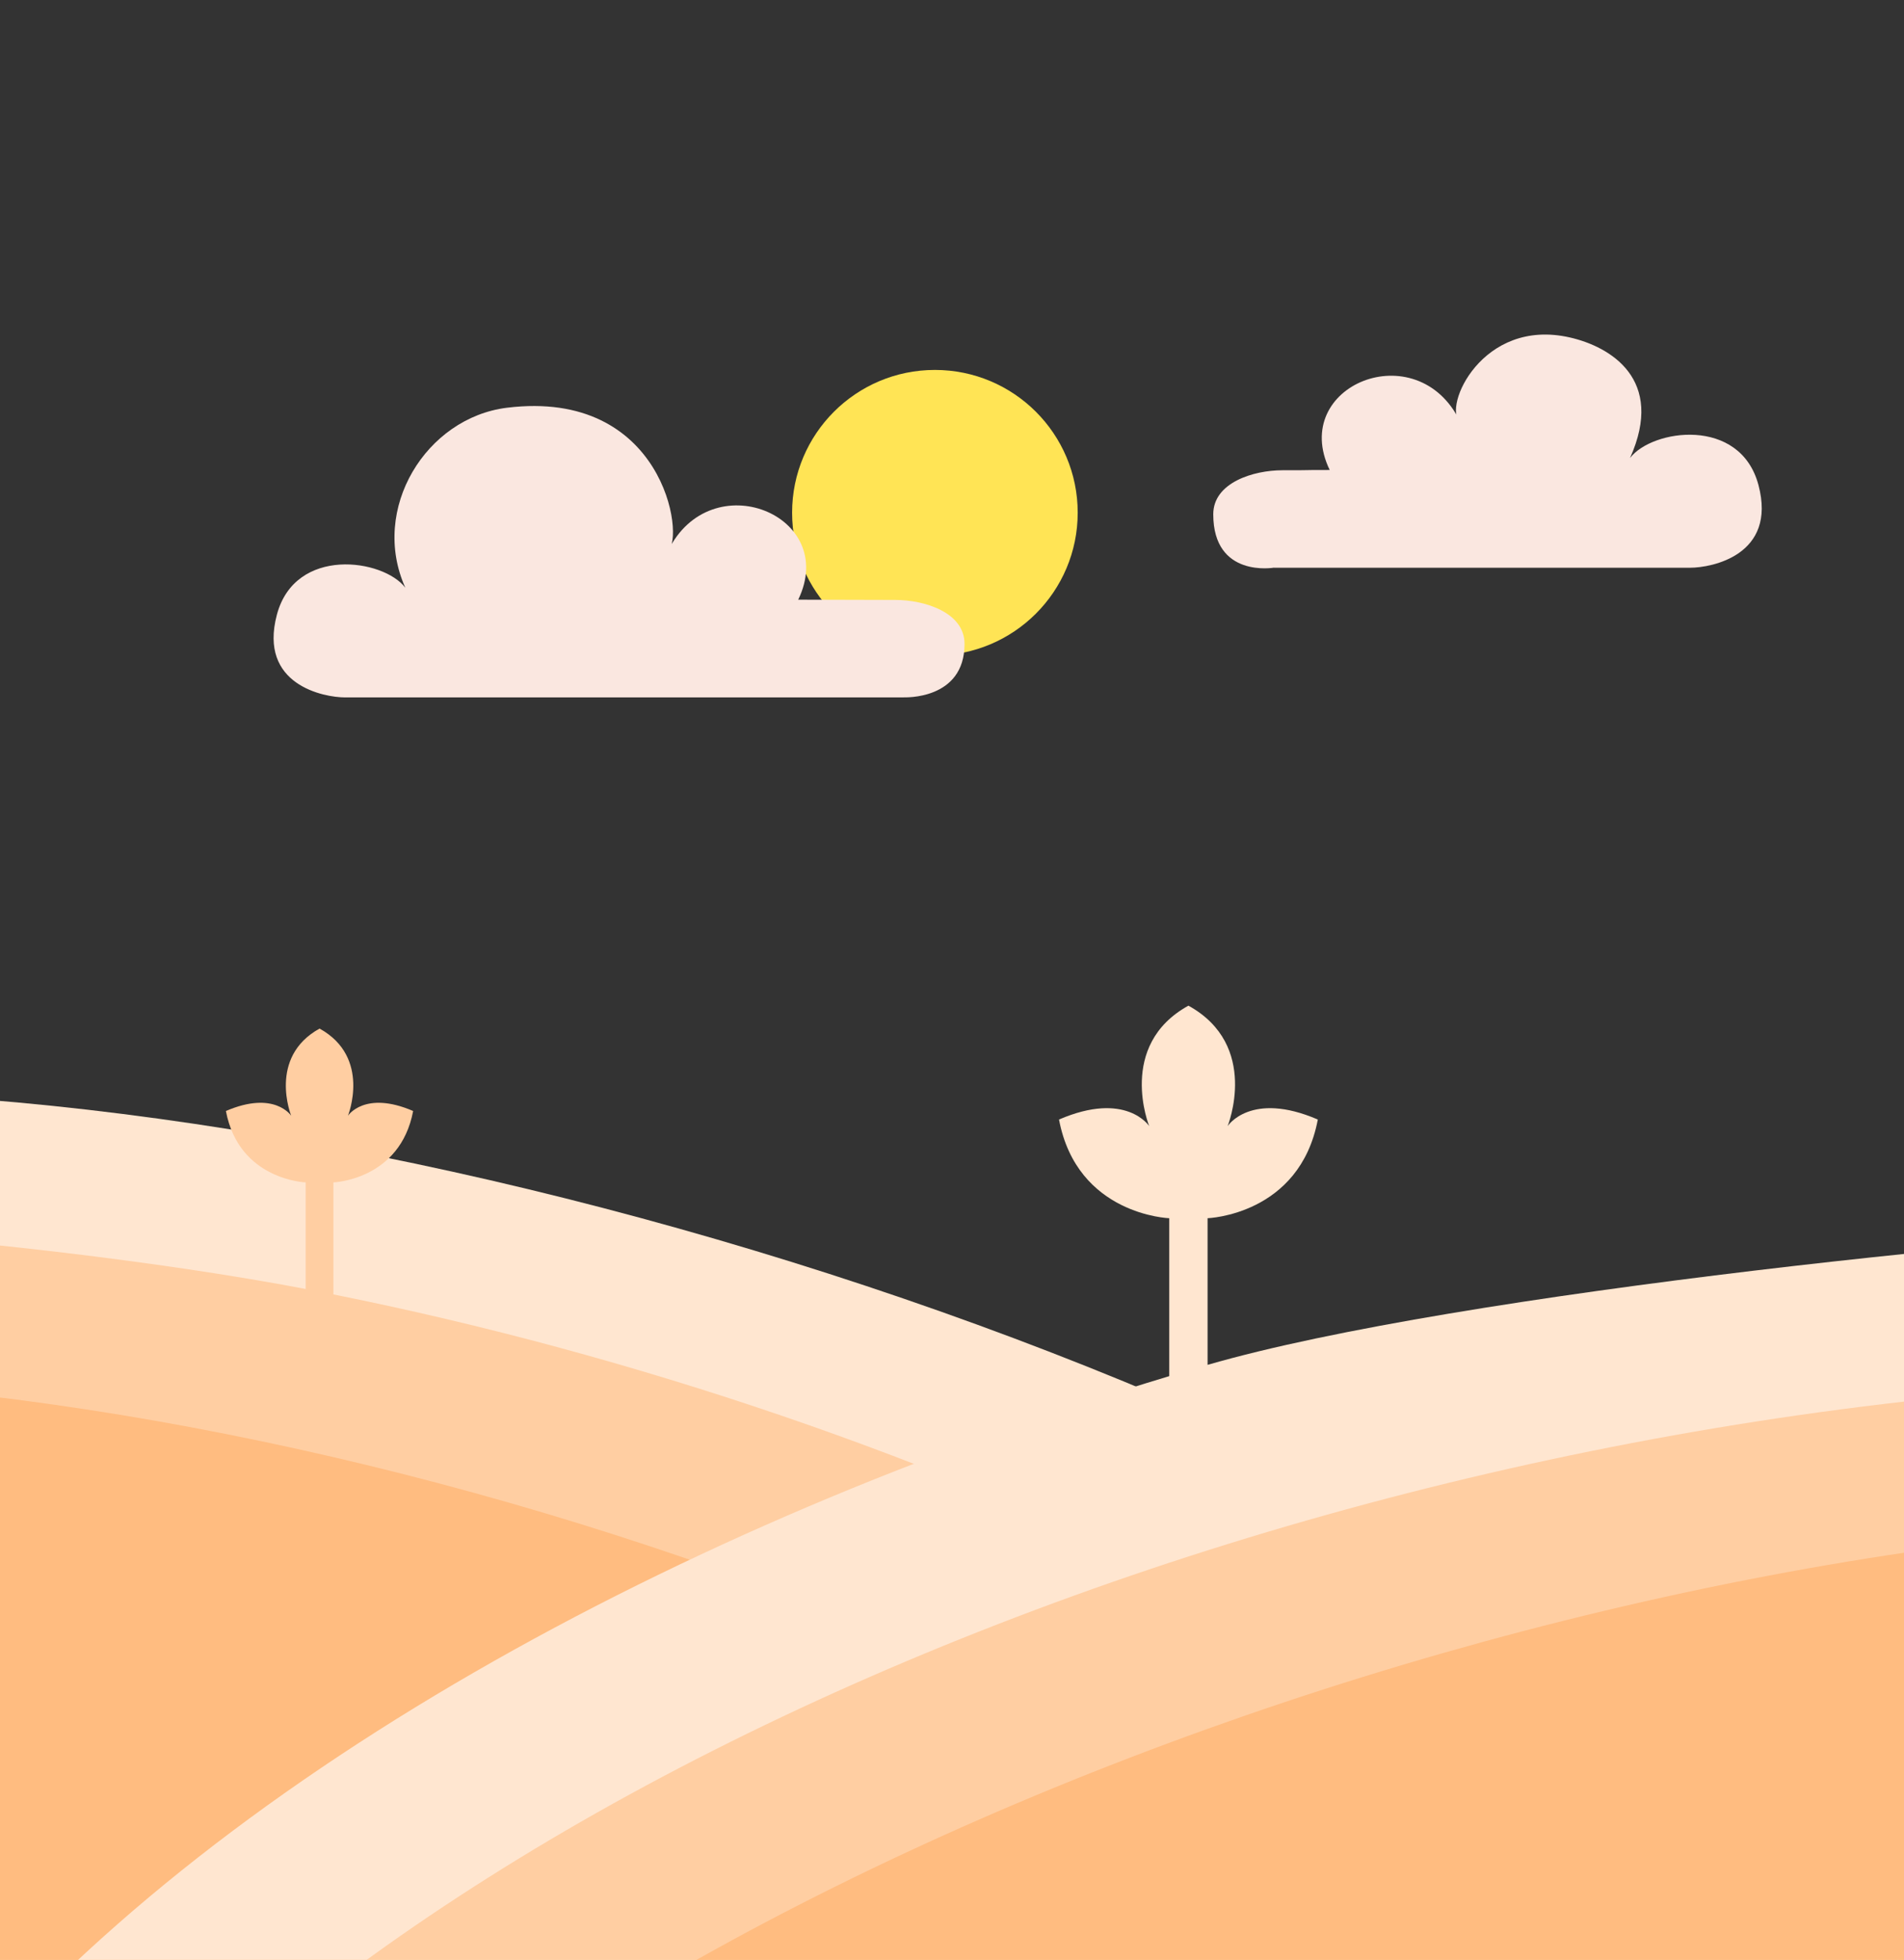 <?xml version="1.0" encoding="UTF-8" standalone="no"?>
<!-- Created with Inkscape (http://www.inkscape.org/) -->

<svg
   viewBox="0 0 22.107 22.76"
   version="1.1"
   id="svg5"
   inkscape:version="1.4 (86a8ad7, 2024-10-11)"
   sodipodi:docname="cards.svg"
   inkscape:export-filename="C:\Users\Daniel\card1.svg"
   inkscape:export-xdpi="400"
   inkscape:export-ydpi="400"
   xmlns:inkscape="http://www.inkscape.org/namespaces/inkscape"
   xmlns:sodipodi="http://sodipodi.sourceforge.net/DTD/sodipodi-0.dtd"
   xmlns="http://www.w3.org/2000/svg"
   xmlns:svg="http://www.w3.org/2000/svg">
  <rect x="0" y="0" width="22.107" height="22.76" fill="#333333" stroke="none"/>
  <sodipodi:namedview
     id="namedview7"
     pagecolor="#ffffff"
     bordercolor="#666666"
     borderopacity="1.0"
     inkscape:showpageshadow="2"
     inkscape:pageopacity="0.0"
     inkscape:pagecheckerboard="0"
     inkscape:deskcolor="#d1d1d1"
     inkscape:document-units="mm"
     showgrid="false"
     inkscape:zoom="5.9808719"
     inkscape:cx="148.55694"
     inkscape:cy="93.130234"
     inkscape:window-width="3840"
     inkscape:window-height="2050"
     inkscape:window-x="3348"
     inkscape:window-y="-12"
     inkscape:window-maximized="1"
     inkscape:current-layer="layer1">
    <inkscape:page
       x="0"
       y="0"
       width="22.107"
       height="22.76"
       id="page2"
       margin="0"
       bleed="0" />
  </sodipodi:namedview>
  <defs
     id="defs2" />
  <g
     inkscape:label="Layer 1"
     inkscape:groupmode="layer"
     id="layer1"
     transform="translate(-28.95,-104.595)">
    <path
       style="font-variation-settings:normal;vector-effect:none;fill:#ffe6d0;fill-opacity:1;stroke:none;stroke-width:0.265px;stroke-linecap:butt;stroke-linejoin:miter;stroke-miterlimit:4;stroke-dasharray:none;stroke-dashoffset:0;stroke-opacity:1;-inkscape-stroke:none;stop-color:#000000"
       d="m 52.075,127.283 c -4.648,-5.634 -16.31,-9.655 -24.494,-9.991 l -3e-6,10.156 z"
       id="suelo6"
       sodipodi:nodetypes="cccc"
       inkscape:label="suelo6"
       data-depth="0.5" />
    <path
       id="suelo5"
       style="font-variation-settings:normal;opacity:1;vector-effect:none;fill:#ffcea2;fill-opacity:1;stroke:none;stroke-width:0.265px;stroke-linecap:butt;stroke-linejoin:miter;stroke-miterlimit:4;stroke-dasharray:none;stroke-dashoffset:0;stroke-opacity:1;-inkscape-stroke:none;stop-color:#000000;stop-opacity:1"
       d="m 32.66,116.54 c -0.603,0.334 -0.329,1.012 -0.329,1.012 0,0 -0.194,-0.298 -0.758,-0.055 0.152,0.804 0.926,0.829 0.926,0.829 v 1.238 c -1.687,-0.323 -4.191,-0.613 -5.774,-0.678 v 10.156 l 24.008,-0.121 c -3.692,-4.475 -10.972,-7.904 -17.912,-9.294 v -1.301 c 0,0 0.774,-0.026 0.926,-0.829 -0.563,-0.243 -0.757,0.055 -0.757,0.055 0,0 0.274,-0.678 -0.329,-1.012 z"
       inkscape:label="suelo5"
       sodipodi:nodetypes="ccccccccccccc"
       data-depth="1" />
    <path
       style="font-variation-settings:normal;opacity:1;vector-effect:none;fill:#ffbc80;fill-opacity:1;stroke:none;stroke-width:0.265px;stroke-linecap:butt;stroke-linejoin:miter;stroke-miterlimit:4;stroke-dasharray:none;stroke-dashoffset:0;stroke-opacity:1;-inkscape-stroke:none;stop-color:#000000;stop-opacity:1"
       d="m 49.557,130.557 c -4.648,-5.634 -14.983,-9.611 -23.167,-9.947 l -3e-6,10.156 z"
       id="suelo4"
       sodipodi:nodetypes="cccc"
       inkscape:label="suelo4"
       data-depth="1.5" />
    <path
       id="suelo3"
       style="font-variation-settings:normal;vector-effect:none;fill:#ffe6d0;fill-opacity:1;stroke:none;stroke-width:0.265px;stroke-linecap:butt;stroke-linejoin:miter;stroke-miterlimit:4;stroke-dasharray:none;stroke-dashoffset:0;stroke-opacity:1;-inkscape-stroke:none;stop-color:#000000"
       d="m 42.748,116.274 c -0.834,0.461 -0.455,1.398 -0.455,1.398 0,0 -0.268,-0.412 -1.047,-0.076 0.21,1.111 1.28,1.146 1.28,1.146 v 1.834 c -5.687,1.715 -11.127,4.681 -14.155,8.351 l 27.148,0.033 v -10.156 c -2.714,0.111 -9.647,0.801 -12.548,1.641 v -1.703 c 0,0 1.07,-0.035 1.28,-1.146 -0.779,-0.336 -1.047,0.076 -1.047,0.076 0,-1e-5 0.379,-0.937 -0.455,-1.398 z"
       inkscape:label="suelo3"
       sodipodi:nodetypes="cccccccccccccc"
       data-depth="2" />
    <path
       style="font-variation-settings:normal;opacity:1;vector-effect:none;fill:#ffcea2;fill-opacity:1;stroke:none;stroke-width:0.265px;stroke-linecap:butt;stroke-linejoin:miter;stroke-miterlimit:4;stroke-dasharray:none;stroke-dashoffset:0;stroke-opacity:1;-inkscape-stroke:none;stop-color:#000000;stop-opacity:1"
       d="m 29.714,130.564 c 4.648,-5.634 15.558,-10.009 25.998,-9.947 l 3e-6,10.156 z"
       id="suelo2"
       sodipodi:nodetypes="cccc"
       inkscape:label="suelo2"
       data-depth="2.5" />
    <path
       style="font-variation-settings:normal;opacity:1;fill:#ffbc80;fill-opacity:1;stroke:none;stroke-width:0.265px;stroke-linecap:butt;stroke-linejoin:miter;stroke-miterlimit:4;stroke-dasharray:none;stroke-dashoffset:0;stroke-opacity:1;stop-color:#000000;stop-opacity:1"
       d="m 30.889,132.201 c 4.648,-5.634 16.487,-10.23 25.998,-9.947 l 3e-6,10.156 z"
       id="suelo1"
       sodipodi:nodetypes="cccc"
       inkscape:label="suelo1"
       data-depth="3" />
    <circle
       style="fill:#ffe455;fill-opacity:1;stroke-width:2.965;stroke-linecap:round;stroke-miterlimit:9;paint-order:stroke fill markers"
       id="sol"
       cx="39.805"
       cy="110.549"
       r="1.658"
       inkscape:label="sol"
       data-depth="0" />
    <path
       style="font-variation-settings:normal;fill:#fae7e0;fill-opacity:1;stroke:none;stroke-width:0.265;stroke-linecap:round;stroke-linejoin:round;stroke-miterlimit:4;stroke-dasharray:none;stroke-dashoffset:0;stroke-opacity:1;stop-color:#000000"
       d="m 43.743,111.188 h 4.833 c 0.245,0 1.008,-0.145 0.791,-0.961 -0.213,-0.798 -1.237,-0.648 -1.491,-0.313 0.412,-0.917 -0.233,-1.294 -0.698,-1.4 -1.024,-0.234 -1.479,0.819 -1.276,0.975 -0.497,-1.023 -1.988,-0.419 -1.513,0.564 -0.415,0 -0.106,0.003 -0.549,0.003 -0.336,0 -0.803,0.143 -0.803,0.511 0,0.745 0.706,0.62 0.706,0.62 z"
       id="nube2"
       sodipodi:nodetypes="csscsccsscc"
       inkscape:label="nube2"
       data-depth="1" />
    <path
       style="font-variation-settings:normal;opacity:1;fill:#fae7e0;fill-opacity:1;stroke:none;stroke-width:0.265;stroke-linecap:round;stroke-linejoin:round;stroke-miterlimit:4;stroke-dasharray:none;stroke-dashoffset:0;stroke-opacity:1;stop-color:#000000;stop-opacity:1"
       d="m 39.444,112.694 h -6.488 c -0.245,0 -1.008,-0.145 -0.791,-0.961 0.213,-0.798 1.237,-0.648 1.491,-0.313 -0.412,-0.917 0.242,-1.974 1.18,-2.09 1.819,-0.224 2.072,1.509 1.869,1.665 0.497,-1.023 1.988,-0.419 1.513,0.564 0.415,0 0.685,0.003 1.128,0.003 0.336,0 0.803,0.143 0.803,0.511 0,0.656 -0.706,0.62 -0.706,0.62 z"
       id="nube1"
       sodipodi:nodetypes="csscsccsscc"
       inkscape:label="nube1"
       data-depth="2" />
  </g>
</svg>
